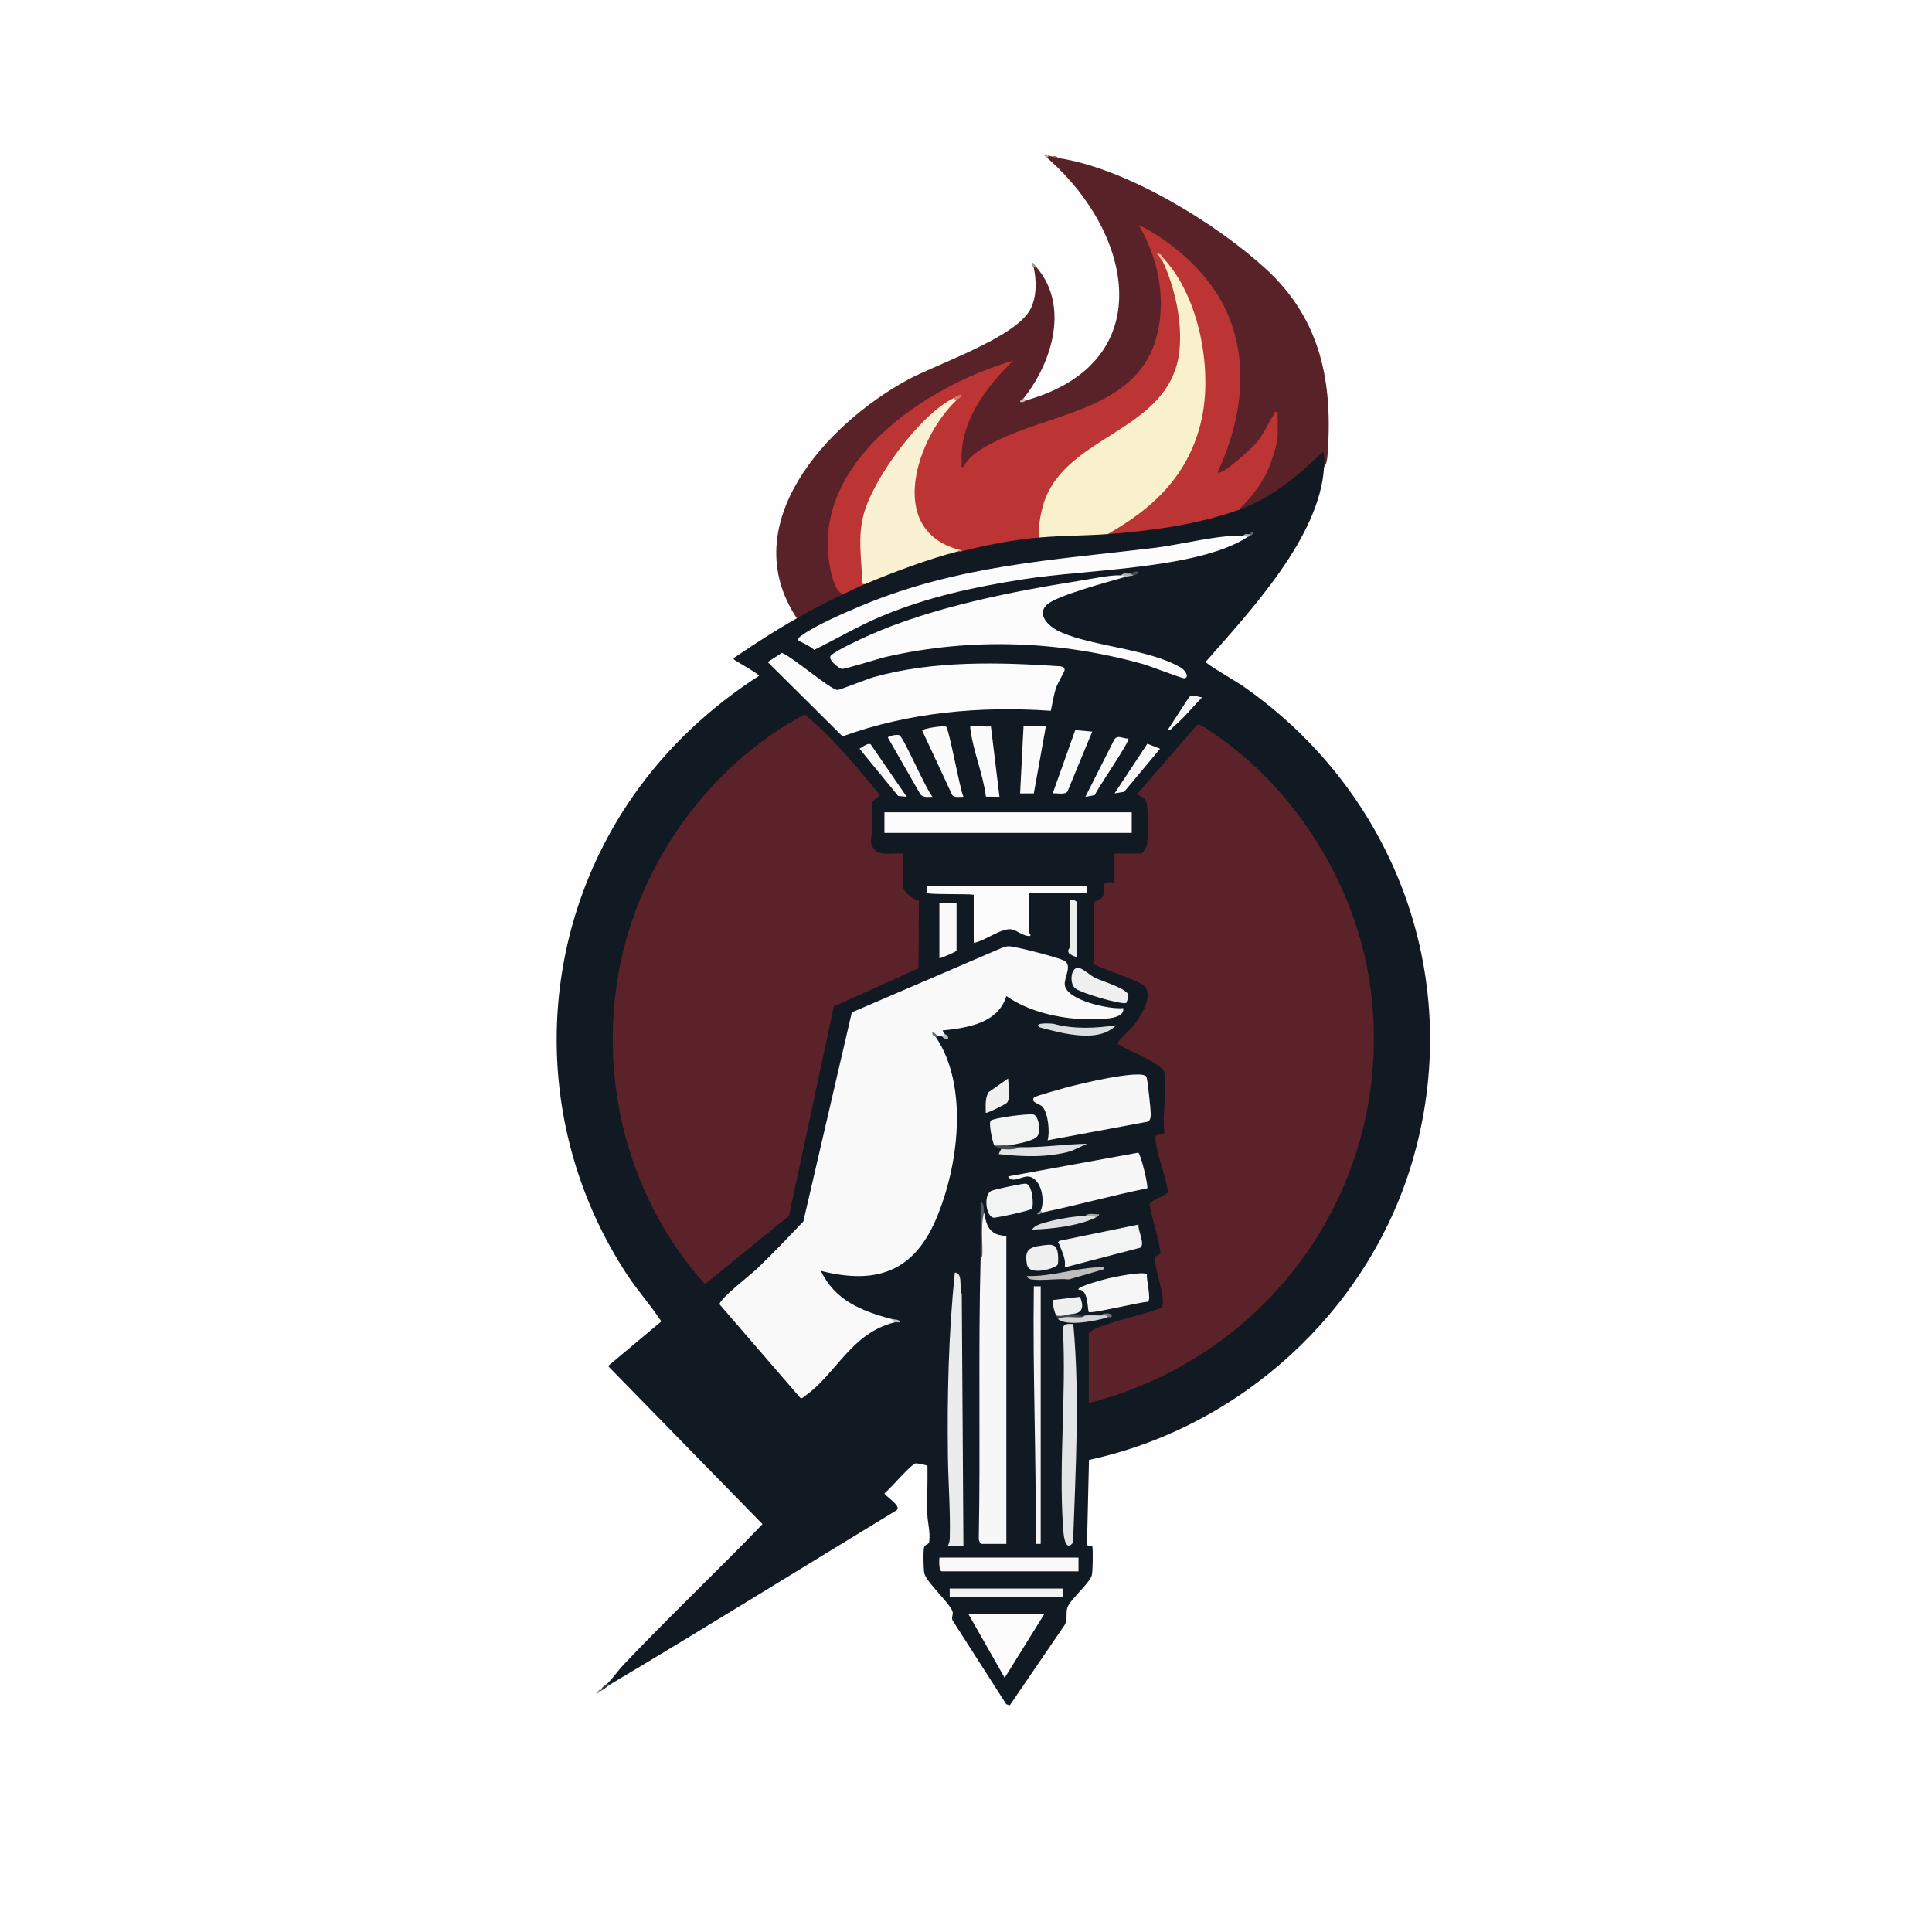 <?xml version="1.0" encoding="UTF-8"?>
<svg id="Layer_1" data-name="Layer 1" xmlns="http://www.w3.org/2000/svg" viewBox="0 0 1080 1080">
  <defs>
    <style>
      .cls-1 {
        fill: #a5a9ad;
      }

      .cls-2 {
        fill: #b1b4b7;
      }

      .cls-3 {
        fill: #dbdee0;
      }

      .cls-4 {
        fill: #444c52;
      }

      .cls-5 {
        fill: #f8f1cc;
      }

      .cls-6 {
        fill: #fcfcfc;
      }

      .cls-7 {
        fill: #bdbdbb;
      }

      .cls-8 {
        fill: #f6f6f6;
      }

      .cls-9 {
        fill: #b8bbbd;
      }

      .cls-10 {
        fill: #9fa3a5;
      }

      .cls-11 {
        fill: #ccbcbe;
      }

      .cls-12 {
        fill: #f0f0f0;
      }

      .cls-13 {
        fill: #eceded;
      }

      .cls-14 {
        fill: #582228;
      }

      .cls-15 {
        fill: #5c6268;
      }

      .cls-16 {
        fill: #31393f;
      }

      .cls-17 {
        fill: #d3796d;
      }

      .cls-18 {
        fill: #8b8f93;
      }

      .cls-19 {
        fill: #6d7277;
      }

      .cls-20 {
        fill: #fbfbfb;
      }

      .cls-21 {
        fill: #eac6a9;
      }

      .cls-22 {
        fill: #f9f9f9;
      }

      .cls-23 {
        fill: #f1f2f2;
      }

      .cls-24 {
        fill: #fafbfb;
      }

      .cls-25 {
        fill: #ac9194;
      }

      .cls-26 {
        fill: #4d545a;
      }

      .cls-27 {
        fill: #e0e2e4;
      }

      .cls-28 {
        fill: #74474c;
      }

      .cls-29 {
        fill: #b3b6b9;
      }

      .cls-30 {
        fill: #e1b49f;
      }

      .cls-31 {
        fill: #de9f8b;
      }

      .cls-32 {
        fill: #474e55;
      }

      .cls-33 {
        fill: #73797e;
      }

      .cls-34 {
        fill: #dddfe1;
      }

      .cls-35 {
        fill: #f4f4f4;
      }

      .cls-36 {
        fill: #faf1d2;
      }

      .cls-37 {
        fill: #babdbf;
      }

      .cls-38 {
        fill: #f2f3f3;
      }

      .cls-39 {
        fill: #c1adaf;
      }

      .cls-40 {
        fill: #bd3434;
      }

      .cls-41 {
        fill: #5c222a;
      }

      .cls-42 {
        fill: #fefefe;
      }

      .cls-43 {
        fill: #e2e4e6;
      }

      .cls-44 {
        fill: #f8f8f8;
      }

      .cls-45 {
        fill: #ebeced;
      }

      .cls-46 {
        fill: #111a22;
      }

      .cls-47 {
        fill: #f7f7f7;
      }

      .cls-48 {
        fill: #d2d4d7;
      }

      .cls-49 {
        fill: #585e64;
      }

      .cls-50 {
        fill: #eff1f1;
      }

      .cls-51 {
        fill: #3f464c;
      }

      .cls-52 {
        fill: #f0f0f1;
      }
    </style>
  </defs>
  <rect class="cls-42" width="1080" height="1080"/>
  <path class="cls-46" d="M740.16,261.12c-2.37,39.23-41.5,80.67-66.19,108.85.25,1.19,17.63,11.32,20.42,13.25,86.17,59.78,125.27,165.47,94.76,267.2-24.88,82.93-95.88,147.48-180.4,165.67l-1.12,47.38c.23,1.15,2.79-.1,3.01,1.05.41,2.1.23,13.96-.3,16.04-1.11,4.37-12.18,13.64-13.64,18.04-1.13,3.39.35,6.78-1.63,9.89l-30.59,44.78-1.98-.6-29.94-46.74c-1.02-1.84.62-3.45-.19-5.39-2.14-5.09-14.36-15.98-15.63-20.93-.55-2.14-.67-11.99-.26-14.2.46-2.5,2.72-1.56,2.99-3.77.63-5.32-.95-10.48-1.08-15.36-.23-8.93.22-17.92.08-26.86-.06-.35-5.62-1.46-6.36-1.42-2.71.14-14.38,14.32-17.67,16.72,0,1.42,10.04,7.22,6.68,9.57-53.44,32.48-106.56,65.47-160.29,97.47-1.38.97-1.87.56-.96-.96,3.02-3.08,5.73-7.06,8.61-10.11,25.32-26.74,52.23-52.15,77.77-78.69l-86.35-88.38,29.79-24.95c-5.83-8.91-13.15-17.03-19.08-26.04-53.72-81.62-52.5-187.74,3.45-267.87,18.77-26.88,42.74-49.28,70.27-66.99,0-.89-11.07-7.14-12.8-8.3-.59-.4-2.06-1.02-1.11-1.79,11.43-7.76,23.02-15.29,35.06-22.07,6.42-7.06,16.44-12.29,25.92-13.44,2.15-4.23,7.93-6.95,12.48-5.76.35-.68.73-1.33,1.2-1.9,2.72-3.26,38.43-15.68,44.72-16.71,2.06-.34,3.91-.63,5.92.37.56-.68,1.2-.45,1.92,0,.75-.69,1.51-1.36,2.36-1.9,4.59-2.98,32.7-8.05,37.98-6.79.98.23,1.93.61,2.87,1.01,1.64-1.06,3.39-2.06,5.35-2.33,10.17-1.4,23.23-1.57,33.05.41l7.14-2.37c20.47-2.08,40.98-4.96,60.62-11.33l5.2.26c16.46-9.05,31.49-20.03,45.09-32.92,5.29-3.01,4.11,5.57,2.91,8.92Z"/>
  <path class="cls-14" d="M587.52,87.36l3.84.96c37.86,5.55,88.09,36.21,116.17,61.91,30.99,28.36,37.74,63.87,34.53,104.64-.16,1.99-.56,4.7-1.91,6.26.16-2.72.29-6.02-.48-8.64-14.12,13.52-28.97,26.03-47.52,32.64l.43-3.04c10.53-9.97,17-22.91,19.64-36.82l2.01-.94c-3.47-1.57-2.41-11.26,0-13.92-3.69,10.58-11.75,21.28-22.22,29.31-12.53,9.62-15.82,8.61-7.98-8.92,13.89-42,9.37-78.46-25.43-108.16-2.4-2.05-15.31-12.09-16.79-11.87-.05,0,0,.47.1,1.06,3.02,6.76,5.68,13.82,7.2,21.09,12.19,58.14-31.16,75.75-77.29,89.37-10.87,3.43-20.47,8.66-28.78,15.69-8.49,11.67-8.19-1.87-6.84-9.98,2.75-16.48,12.15-30.28,23.4-42.24-40.56,13.7-93.37,48.19-94.96,95.54-.38,11.3,1.68,21.51,6.7,30.86-8.77,4.13-17.48,8.68-25.92,13.44-34.91-52.69,16.79-108.46,61.42-132.98,16.65-9.15,61.36-23.93,69.34-40.1,3.36-6.83,3.25-15.47,1.73-22.75-.7-1.33-.42-1.74.96-.96,19.24,21.47,9.44,53.67-6.72,73.92-.36.83.28,1.15,1.92.96,73.91-21.32,59.45-92.58,12.48-134.4l-.96-.96c-1.97-1.63-.08-1.67,1.92-.96Z"/>
  <path class="cls-16" d="M340.8,941.76c-.87.52-2.2,1.9-3.84,2.88h-.96c.64-1.97,2.7-2.68,3.84-3.84l.96.96Z"/>
  <path class="cls-39" d="M587.52,87.36c-.99-.14-2.06-.13-1.92.96-.58-.53-1.96-.76-1.92-1.91,1.64-.7,3.01.8,3.84.95Z"/>
  <path class="cls-11" d="M574.08,223.68c-.99.29-2.11,1.6-3.84.95-.1-1.16,1.51-1.4,1.92-1.91l1.92.96Z"/>
  <path class="cls-28" d="M591.36,88.32c-1.64-.24-3.13-.86-3.84-.96,1.16.22,3.14-.58,3.84.96Z"/>
  <path class="cls-25" d="M578.88,148.8l-.96.96c-.12-.59-1.57-1.37-.95-2.88,1.15-.04,1.38,1.33,1.91,1.92Z"/>
  <path class="cls-10" d="M335.04,945.6c-.27.14-.13,1.49-1.92.95l1.92-1.91c.74.28.73.6,0,.96Z"/>
  <path class="cls-26" d="M336.96,944.64c-.7.42-1.25.62-1.92.96v-.96h1.92Z"/>
  <path class="cls-28" d="M586.56,89.28c-.34-.3-.63-.66-.96-.96,0,.07.95.19.96.96Z"/>
  <path class="cls-41" d="M608.64,784.32v-38.88c0-.73,2.45-2.05,3.31-2.45,10.76-4.99,25.14-7.27,36.37-11.63,1.18-.37,1.46-1.13,1.65-2.26.96-5.63-4.3-19.5-4.55-25.97.21-1.18,2.53-1.44,3.12-2.34,1-1.52-5.44-23.57-5.96-27.39.27-2.25,8.57-4.77,10.28-6.83-.38-7.58-7.72-24.99-6.86-31.45.16-1.18,4.52-.54,4.91-2.15-1.38-9.87,1.71-24.18-.04-33.45-.28-1.48-.73-1.47-1.55-2.29-4.41-4.43-18.52-10.08-24.37-13.56-1.04-1.42,6.36-7.53,7.65-9.14,4.25-5.3,12.07-15.99,7.61-22.92-2.02-3.14-24.15-9.88-28.77-12.68l.02-34.29c.27-1.15,3.82-.99,5.09-3.75,2.43-5.25-2.76-8.71,6.47-7.45v-16.32h14.88c1.06,0,3.08-3.93,3.3-5.34.66-4.15.58-16.76.07-21.08s-2-5.1-5.77-6.7l33.72-38.76c1.71-.99,8.89,4.54,10.74,5.81,43.51,29.96,75.75,80.99,84.84,133.08,19.14,109.72-49.44,212.93-156.18,240.18Z"/>
  <path class="cls-41" d="M504.96,477.12v18.72c0,2.96,5.85,7.1,8.7,7.8l-.22,37.64-47.32,21.32-25.06,117.02-46.99,38.23c-42.2-46.98-59.5-112.32-48.16-174.66,10.9-59.92,50.23-115.24,103.89-143.8,15.59,12.87,28.87,28.91,41.69,44.68.47,2.03-3.28,1.92-3.81,4.73-.68,3.58.07,10.36.05,14.45s-2.3,6.61.5,10.95c3.11,4.82,11.87,2.37,16.74,2.93Z"/>
  <path class="cls-22" d="M500.16,739.2c-24.46,5.97-32.82,29.12-50.38,41.3-.81.56-1,1.31-2.4.93l-45.17-52.31c0-3.09,17.49-16.61,20.7-19.65,9-8.55,17.58-17.66,26.16-26.64l27.1-116.9,82.57-35.51c1.69-.68,3.38-1.45,5.25-1.46,3.34-.02,28.67,6.51,31.16,8.21,4.28,2.91-.34,9.11.06,13.31.85,8.73,25.22,13.93,32.63,13.05.89,4.1-4.87,5.39-8.15,5.76-18.39,2.05-41.87-1.7-57.11-12.48-4.68,15.24-21.74,17.76-35.53,19.21-.37.35,1.02,1.33.96,1.91,1.06,2.16-.12,2.08-1.92.96-.52.05-1.52.11-1.92,0-1.48-.31-1.8,0-.96.96,18.48,27.49,12.56,72.7-.14,102.1s-33.92,36.16-64.18,28.47c7.76,16.5,22.9,22.54,39.36,26.87,1.72.46,2.36,1.1,1.92,1.92Z"/>
  <path class="cls-40" d="M471.36,332.16c-4.44-1.25-6.43-10.29-7.25-14.35-11.91-58.83,53.65-102.21,102.29-116.2-15.4,14.95-30.08,34.39-28.8,57.13.06,1.08-.63,2.63.95,2.37,3.83-7.75,14.04-12.62,21.75-16.18,31.27-14.41,76.59-17.74,86.46-57.54,5.22-21.03.67-43.26-10.28-61.63,18.05,8.69,36.51,24.9,46.24,42.55,16.71,30.3,12.07,65.43-2.08,95.68,2.33,2.34,19.95-14.24,22.05-16.82,3.99-4.89,6.18-10.55,9.39-15.54.61-.95-.11-1.7,2.15-1.24v13.92c0,2.67-2.74,11.42-3.82,14.42-3.57,9.88-10.54,19.36-18.26,26.38-22.84,8.14-48.8,11.7-72.96,13.44l2.02-3.38c41.44-22.72,57.87-61.73,47.86-107.48-3.53-16.13-10.41-28.65-18.21-42.74-1.19-.2-2.15-1.16-2.88-2.88-1-.5-.59.13,0,.96,1.12.34,2.35,1.74,1.92,2.88,13.78,20.33,17.15,54.49,1.47,75.06-13.39,13.41-28.61,24.99-45.64,34.76-14.63,10.09-23.48,25.55-23.14,43.29l-1.81,1.45c-14.56,1.28-29.06,4.13-43.2,7.68-.89-.19-1.53-.51-1.92-.96-4.7,1.78-9.79-1.54-13.63-4.34-18.32-13.32-13.67-39.36-5.24-57.13,3.7-7.79,9.89-19.24,17.91-22.05,1.11-1.08.47-1.4-1.92-.96l-.19,1.43c-22.57,17.46-44.27,43.12-49.42,71.85-.31,11.15-.1,21.28.65,30.4-4.13,1.76-8.4,3.84-12.48,5.76Z"/>
  <path class="cls-5" d="M619.2,298.56c-12.8.92-25.62.8-38.4,1.92-.61-5.43.94-13.74,2.59-19.01,12.28-39.14,71.74-39.92,76-86.24,1.47-16.02-2.74-34.8-9.48-49.32-1.23-1.34-.7-1.85.96-.96,19.62,21.5,26.99,61.55,20.82,89.46-6.74,30.44-26.25,49.3-52.5,64.14Z"/>
  <path class="cls-6" d="M587.42,397.34c-39.32-2.74-79.32.81-116.42,14.3l-41.87-41.57,7.97-5.09c6.04,2.28,26.79,20.33,31.04,20.73,1.07.1,16.92-6.27,20.29-7.21,33.61-9.35,69.85-8.35,104.37-6.03,1.3.22,2.45.67,2.29,2.26-.07.68-3.96,7.43-4.72,9.71-1.4,4.19-2.02,8.6-2.95,12.89Z"/>
  <path class="cls-6" d="M626.88,321.6c1.4-.77,2.8-.69,1.92.96-8.88,2.65-38.69,10.41-43.83,15.69-5.83,5.99,2.25,12.6,7.8,15.05,18.55,8.21,49.5,9.38,67.41,19.95,2.53,1.49,4.96,5.68,1.74,5.92-1.2.09-19.26-6.91-22.8-7.91-46.8-13.14-96.28-14.94-143.78-4.08-3.69.84-23.68,7.15-24.9,6.74-1.86-.63-8.26-5.48-5.79-7.66,3.51-3.1,16.52-9.06,21.41-11.23,34.75-15.48,79.78-24.46,117.45-30.39,6.63-1.04,17.07-3.35,23.36-3.04Z"/>
  <path class="cls-47" d="M550.08,677.76c1.13,4.88,1.46,9.48,6.71,12.01,1.59.76,5.77,1.14,5.77,1.43v171.84h-13.92c-.79,0-1.7-2.33-1.49-3.31.99-51.96-.35-104.12,1.01-156.05.36-8.32.64-16.71.85-25.17l1.07-.75Z"/>
  <path class="cls-36" d="M534.72,223.68c-22.22,21.08-39.55,72.29.96,83.52.84.27.83.59,0,.96-16.46,4.28-36.14,11.56-51.84,18.24-2.91.54-1.85-1.47-1.92-3.31-.52-12.13-2.3-22.82.69-34.88,4.99-20.09,31.59-56.33,50.19-65.49,2.04-.74,2.68-.42,1.92.96Z"/>
  <path class="cls-6" d="M695.04,299.52c1.34-.77,2.78-.65,1.92.96-28.14,17.75-89.48,17.76-124.16,23.2-27.61,4.33-54.17,9.94-80.01,20.79-13.03,5.47-25.14,12.66-37.76,18.87-.94-1.68-8.34-4.87-8.63-5.28-.84-1.19.81-2.14,1.58-2.72,7.39-5.57,24.96-13.17,33.96-16.92,54.12-22.51,106.45-25.28,163.64-32.2,13.9-1.68,36.8-7.53,49.45-6.71Z"/>
  <path class="cls-47" d="M585.6,637.43c1.39-4.49.32-15.26-2.85-18.74-1.7-1.86-6.67-2.22-4.78-5.18.51-.79,15.54-4.88,17.97-5.56,6.34-1.77,41.98-10.45,44.91-6.1.58.87,2.44,18.5,2.43,20.72,0,1.61-.04,3.28-1.44,4.4l-56.24,10.46Z"/>
  <rect class="cls-6" x="494.4" y="454.08" width="138.24" height="11.52"/>
  <path class="cls-47" d="M581.76,676.8c2.57-5.51.43-17.82-6.47-19.05-4-.71-9.28,4.24-11.77-.14l72.8-13.28c1.42.89,5.82,19.06,4.94,19.97-19.64,3.92-38.92,9.41-58.54,13.46-1.33.7-1.74.42-.96-.96Z"/>
  <path class="cls-45" d="M538.56,864h-8.64c.71-1.45.97-2.64,1.02-4.27.39-15.42-.87-30.85-1.06-46.1-.41-34.18.38-68.31,3.88-102.27,4.74.27,2.27,8.38,3.88,11.96l.92,140.69Z"/>
  <path class="cls-6" d="M607.68,495.36c.13.14.19,3.84,0,3.84h-32.64v21.6c0,.46,2.55,2.81-.46,2.4-3.34-.46-6.33-3.16-8.9-3.66-5.72-1.13-15.26,6.63-21.36,7.51v-26.88c-3.23-.6-25.03-.03-25.92-.96-.13-.14-.19-3.84,0-3.84h89.28Z"/>
  <path class="cls-43" d="M599.99,740.16c3.69,40.61,1.25,81.57-.15,122.24-4.86,5.83-5.41-5.86-5.64-9.4-2.35-35.57,1.88-73.68,0-109.53-.21-3.83,2.74-3.5,5.8-3.31Z"/>
  <polygon class="cls-6" points="583.68 902.4 561.61 937.92 541.44 902.4 583.68 902.4"/>
  <path class="cls-38" d="M636.44,684.52c-.51,3.22,3.83,10.84,1.01,12.94l-42.25,11.02c.75-4.92-1.51-8.59-3.05-12.81-.36-.98-1.39-.97.16-2.07l44.13-9.07Z"/>
  <path class="cls-22" d="M602.88,870.72v7.68h-76.32c-1.85,0-1.53-6.13-1.44-7.68h77.76Z"/>
  <path class="cls-8" d="M641.15,712.46c-.48,2.66,2.64,14.08.48,15.27-4.22,0-31.76,6.85-32.97,5.69-.88-.85.05-12.83-5.78-12.48-1.26-1.74,15.61-6.09,17.08-6.42,3.26-.75,19.88-4.22,21.19-2.06Z"/>
  <path class="cls-35" d="M581.76,719.04v144h-2.88c.52-48.06-1.68-95.92-.96-144h3.84Z"/>
  <path class="cls-38" d="M555.84,640.32c-.96-1.41-3.43-12.98-1.95-13.94,2.53-1.65,20.09-3.83,23.59-3.41,3.1.37,4.51,9.25,2.43,12.15s-12.76,4.56-16.39,5.2c-1.89,1.43-4.45,1.43-7.68,0Z"/>
  <path class="cls-20" d="M528.84,406.2c1.69,1.1,7.64,34.58,9.72,39.23-1.95-.12-4.88.7-6.24-.95l-16.77-36.01c.08-1.3,12.19-2.99,13.3-2.27Z"/>
  <path class="cls-38" d="M576.84,675.71c-.6.92-19.81,5.2-21.45,4.97-4.15-.58-5.76-12.4-1.44-14.89,1.51-.87,18.21-4.38,19.55-4.13,3.77.71,4.47,12.3,3.34,14.05Z"/>
  <polygon class="cls-20" points="584.64 406.09 577.91 443.51 570.24 443.52 572.16 406.08 584.64 406.09"/>
  <path class="cls-20" d="M553.92,406.07l4.79,39.36-7.58-.09c-1.49-12.32-7.25-25.82-8.7-37.88-.23-1.93,0-1.2,1.38-1.39,3.12-.42,6.89.3,10.11,0Z"/>
  <path class="cls-24" d="M610.56,408.97l-13.89,33.62c-1.74,1.79-5.77.68-8.19.92l12.59-35.39,9.49.85Z"/>
  <path class="cls-52" d="M629.66,560.56c-2.07,1.45-25.47-5.46-28.67-8.11-3.43-2.84-2.4-12.79,2.56-11.26,2.55.79,5.82,4.08,8.91,5.56,3.8,1.82,17.93,5.96,18.28,9.6.13,1.36-.68,2.9-1.07,4.21Z"/>
  <rect class="cls-23" x="530.88" y="888" width="63.36" height="4.8"/>
  <path class="cls-22" d="M534.72,504.96v26.4c0,.64-8.02,4.08-9.6,4.32v-30.72h9.6Z"/>
  <path class="cls-22" d="M630.72,412.81c1.31,1.3-17.29,27.93-18.73,31.67l-5.27.96,16.28-32.2c2.03-2.66,4.93-.12,7.72-.43Z"/>
  <path class="cls-22" d="M502.86,411.07c2.39,1.41,14.74,30.14,18.42,34.36-2.31-.01-5.07.64-6.77-1.38l-18.18-31.74c-.22-.65,5.08-2.09,6.53-1.24Z"/>
  <path class="cls-12" d="M582.48,696.25c4.59-.57,7.94-1.35,8.81,4.13.26,1.61.41,5.11-.07,6.53-.67,2-15.87,6.64-17.11.11-1.53-8.05.85-9.83,8.37-10.76Z"/>
  <path class="cls-27" d="M570.24,641.28c12.55.26,24.93-1.71,37.44-1.91l-8.87,4.08c-12.97,3.72-27.27,3.24-40.55,1.67l1.43-2.88c3.08-.77,6.6-1.09,10.56-.96Z"/>
  <path class="cls-44" d="M506.88,445.43l-4.79-.48-21.62-26.4c1.48-.92,4.7-3.44,6.26-2.46l20.16,29.34Z"/>
  <polygon class="cls-44" points="623.04 443.51 641.38 415.75 648.5 418.55 628.39 442.63 623.04 443.51"/>
  <path class="cls-12" d="M563.52,602.88c.17,3.84,1.66,9.93-.49,13.42-.53.86-11.54,6.27-11.98,5.77-.04-3.88-.46-7.93,1.48-11.47l10.99-7.72Z"/>
  <path class="cls-3" d="M624,573.13c-7.49,7.43-19.43,6.22-29,4.51-1.81-.32-13.67-3.07-14.2-3.57-2.88-2.66,6.97-1.91,8.05-1.79,11.62,3.19,23.36,2.52,35.16.85Z"/>
  <path class="cls-50" d="M590.4,735.36c-1.22-2.57-1.89-5.78-1.93-8.64l15.24-1.79c1.95,4.57,2.13,8.9-3.71,9.47-1.96,1.49-7.52,2.47-9.6.96Z"/>
  <path class="cls-7" d="M576.48,715.2c-.39-.05-2.75-.94-2.4-1.91,13.16.47,26.95-4.4,39.8-4.85,1.06-.04,3.65-.6,3.39.99l-19.67,5.77c-6.61-.65-14.73.89-21.12,0Z"/>
  <path class="cls-13" d="M601.92,534.72c-.49.55-3.9-1.17-4.39-1.92-1.13-1.76.55-2.83.55-3.36v-26.4c1.12-.39,3.84.42,3.84,1.44v30.24Z"/>
  <path class="cls-34" d="M606.72,679.68c1.81-.77,6.37-1.29,5.76.96-9.65,4.68-24.82,6.44-35.52,6.71,1.48-2.6,5.86-3.55,8.63-4.32,6.13-1.71,14.76-3.14,21.13-3.35Z"/>
  <path class="cls-8" d="M672,389.77c-5.18,5.33-10.12,11.55-15.84,16.31-1.08.9-1.55,2.33-3.36,1.91l11.93-18.31c2.18-1.95,4.78.08,7.26.08Z"/>
  <path class="cls-48" d="M615.36,735.36c1.71-.74,4.51-1.23,3.84.96-5.8,2.11-23.47,5.36-27.84.96,3.58-2.04,7.99-2.48,13.22-1.31l2.14-.61c2.83-.15,5.8-.07,8.64,0Z"/>
  <path class="cls-49" d="M550.08,677.76c-1.98,7.36-.68,15.9-.92,23.6-.04,1.24-1,2.2-1,2.32v-31.68c2.25.38,1.59,4.32,1.92,5.76Z"/>
  <path class="cls-51" d="M600,734.4c.83,0,4.61,1.99,6.72.96-.13,0-1.09.92-2.32,1-4.31.27-9.08-.96-13.04.92-.29-.29-.7-1.38-.96-1.92,3.16.89,7.03-.97,9.6-.96Z"/>
  <path class="cls-4" d="M563.52,640.32c1.9.18,3.78.9,6.72.96-2.1,1.43-7.89,1.37-10.56.96-.51-.08-3.51-1.44-3.84-1.92,2.53.16,5.17-.24,7.68,0Z"/>
  <path class="cls-1" d="M606.72,679.68c1.66-1.92,5.27-.66,7.68-.95-.05,1.04-1.1,1.51-1.92,1.91-1.01-1.55-3.98-1.02-5.76-.96Z"/>
  <path class="cls-29" d="M631.68,320.64c1.7-.36,2.34-.04,1.92.96-1.43.41-3.17.47-4.8.96-.26-.91-1.11-.92-1.92-.96.82-1.69,3.36-.72,4.8-.96Z"/>
  <path class="cls-33" d="M615.36,735.36c1.32-1.9,7.68-1.39,5.76.96-.6.14-1.47-.16-1.92,0-.67-1.44-2.58-.93-3.84-.96Z"/>
  <path class="cls-32" d="M631.68,320.64c1.04-.17,2.87-1.76,4.8-.95-.18,1.61-1.72,1.58-2.88,1.91l-1.92-.96Z"/>
  <path class="cls-9" d="M528,577.92c1.35.67,2.26,1.26,1.92,2.88-1.61.27-2.82-.73-3.84-1.92.73-.08,1.83-.08,1.92-.96Z"/>
  <path class="cls-37" d="M498.24,737.28c1.61.42,4.95.12,4.79,1.91-.9.15-2.08-.18-2.87,0l-1.92-1.92Z"/>
  <path class="cls-19" d="M524.16,578.88l-.96.96c-.49-.74-2.61-.83-1.91-2.88.37-.47,2.43,1.8,2.87,1.92Z"/>
  <path class="cls-2" d="M698.88,298.56c.61.28.6.6,0,.96-.55.39-1.33.59-1.92.96-.26-.93-1.11-.91-1.92-.96.7-1.56,2.73-.71,3.84-.96Z"/>
  <path class="cls-18" d="M582.72,677.76c-.59.12-1.37,1.57-2.88.95-.15-1.12,1.73-1.5,1.92-1.91l.96.96Z"/>
  <path class="cls-15" d="M698.88,298.56c.12-.03.22-1.49,1.92-.95,0,1.14-1.23,1.42-1.92,1.91v-.96Z"/>
  <path class="cls-30" d="M537.6,308.16c-.56.14-1.37-.14-1.92,0v-.96c.74.2,1.57.02,1.92.96Z"/>
  <path class="cls-17" d="M532.8,222.72c1.54-.76,2.8-2.26,4.8-1.91-.23,1.51-2.01,2.04-2.88,2.87l-1.92-.96Z"/>
  <path class="cls-21" d="M650.88,144.96l-.96.96c-.37-.8-1.66-1.33-1.92-2.88-.54-.26-.52-.58,0-.96.92-.37,2.28,2.23,2.88,2.88Z"/>
  <path class="cls-31" d="M648,142.08c.04.32-.05.65,0,.96-1.25.06-1.47-1.81-.48-1.92l.48.96Z"/>
</svg>
